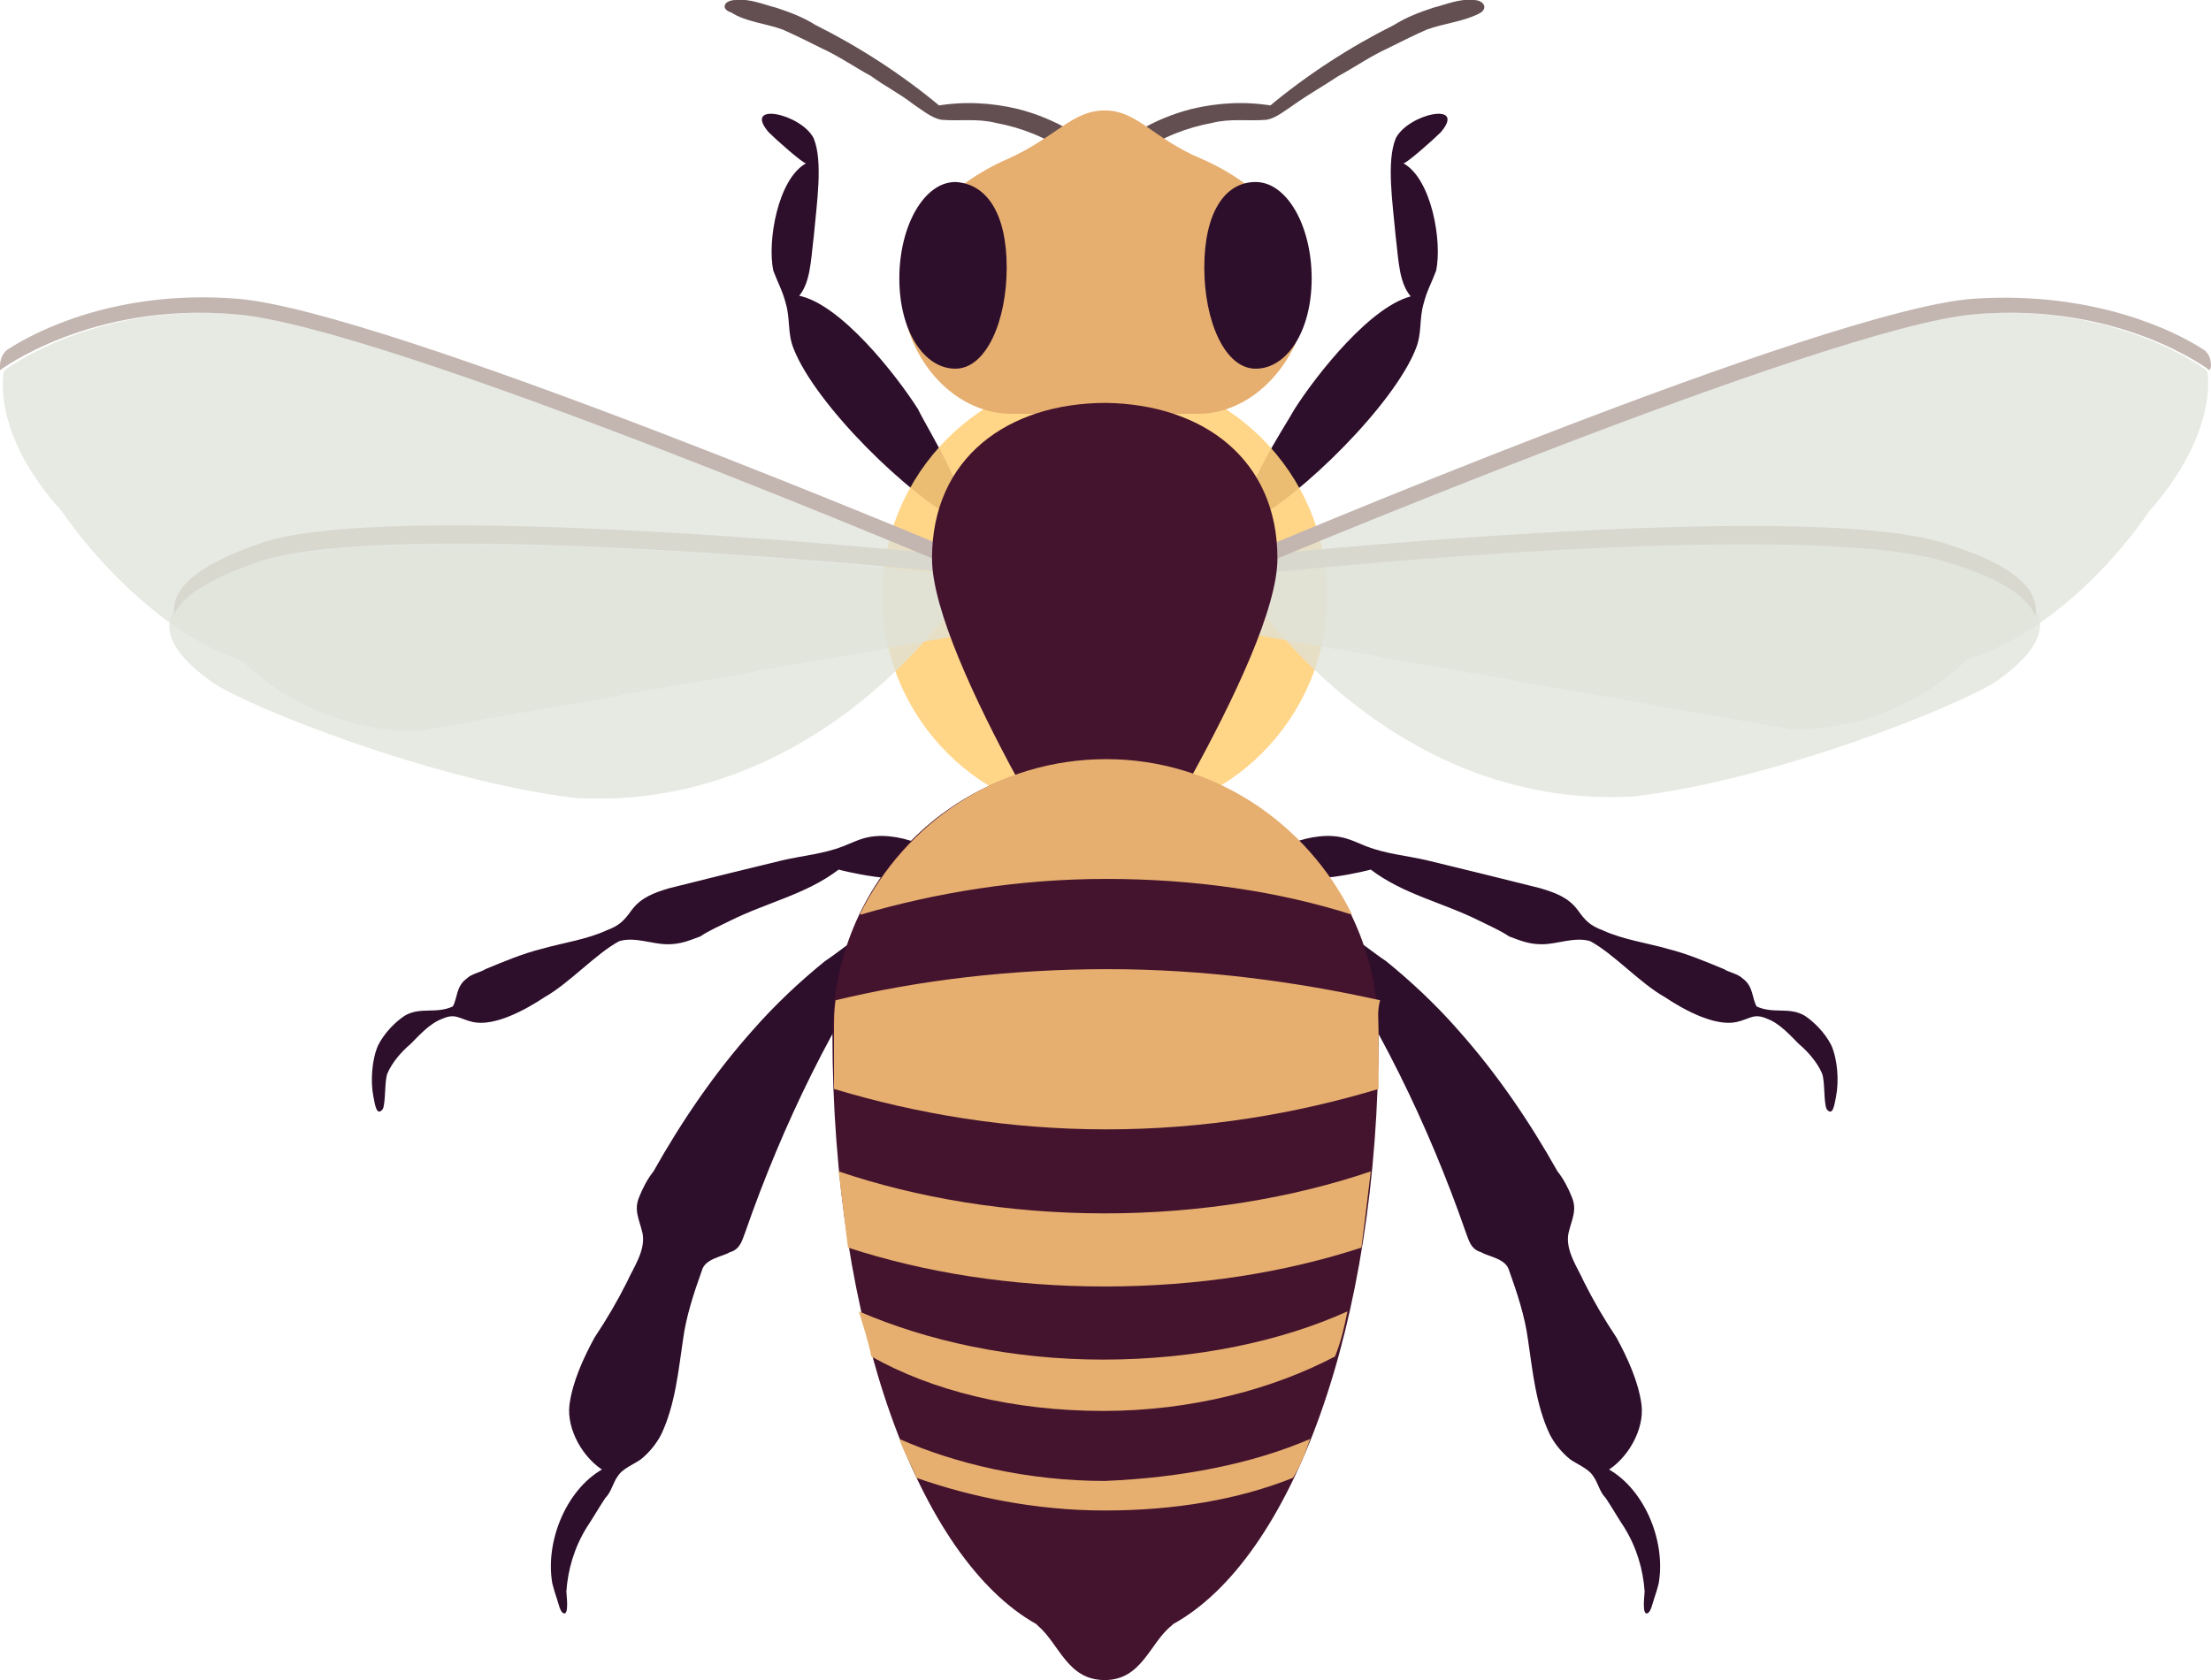 <svg xmlns="http://www.w3.org/2000/svg" width="142.1" height="108" viewBox="0 0 142.1 108" enable-background="new 0 0 142.1 108"><g fill="#2d0e2b"><path d="m59.8 56.2c-1.8.8-5.9-.3-5.9-.3-2.1 1.6-4.6 2.1-7 3.3-.6.3-1.3.6-1.9 1-.8.3-1.3.5-2.1.5-1 0-2.1-.5-3.1-.2-1.5.8-3.2 2.7-4.8 3.6-1.2.8-3.2 1.9-4.6 1.6-.9-.2-1.1-.6-2-.2-.8.3-1.5 1.1-2 1.6-.6.5-1.2 1.2-1.5 1.9-.2.5-.1 1.9-.3 2.3-.4.5-.5-.3-.6-.8-.2-1-.1-2.4.3-3.3.4-.8 1.1-1.5 1.7-1.9 1-.6 2-.1 3.1-.6.3-.5.2-1.3.9-1.8.3-.3.9-.4 1.2-.6 1.2-.5 2.4-1 3.6-1.3 1.4-.4 2.9-.6 4.2-1.2.8-.3 1.1-.6 1.6-1.3.6-.8 1.4-1.1 2.4-1.4 2.4-.6 4.8-1.2 7.3-1.8 1.3-.3 2.6-.4 3.9-.9.5-.2 1.1-.5 1.7-.6 1.1-.2 2.4.1 3.3.5.2.4 1.9 1.4.6 1.9"/><path d="m82.2 56.2c1.8.8 5.9-.3 5.9-.3 2.1 1.6 4.6 2.1 7 3.3.6.3 1.3.6 1.9 1 .8.3 1.3.5 2.1.5 1 0 2.1-.5 3.1-.2 1.5.8 3.2 2.7 4.8 3.6 1.2.8 3.2 1.9 4.6 1.6.9-.2 1.1-.6 2-.2.8.3 1.5 1.1 2 1.6.6.5 1.2 1.2 1.5 1.9.2.5.1 1.9.3 2.3.4.5.5-.3.6-.8.2-1 .1-2.4-.3-3.3-.4-.8-1.1-1.5-1.7-1.9-1-.6-2-.1-3.1-.6-.3-.5-.2-1.3-.9-1.8-.3-.3-.9-.4-1.2-.6-1.2-.5-2.4-1-3.6-1.3-1.4-.4-2.9-.6-4.2-1.2-.8-.3-1.1-.6-1.6-1.3-.6-.8-1.4-1.1-2.4-1.4-2.4-.6-4.8-1.2-7.3-1.8-1.3-.3-2.6-.4-3.9-.9-.5-.2-1.1-.5-1.7-.6-1.1-.2-2.4.1-3.3.5-.2.4-1.8 1.4-.6 1.9"/><path d="m57.8 59.5c-4.2 6-7.5 12.8-9.9 19.7-.2.5-.3 1.1-1 1.3-.5.3-1.6.4-1.8 1.2-.5 1.4-1 2.9-1.2 4.4-.3 2-.5 4.2-1.4 6.1-.3.6-.8 1.2-1.3 1.6-.4.3-1.2.6-1.5 1.1-.3.4-.4 1-.8 1.4-.4.6-.8 1.3-1.2 1.9-.8 1.3-1.2 2.7-1.3 4.1 0 .2.2 1.6-.2 1.4-.2-.1-.3-.6-.4-.9-.1-.3-.2-.6-.3-1-.5-2.8 1-6.3 3.5-7.5 0 .1-.1.2-.1.3-1.4-.8-2.5-2.7-2.3-4.3.2-1.5.9-3 1.6-4.3.8-1.2 1.5-2.4 2.1-3.6.4-.9 1.2-2 1-3.1-.2-.9-.6-1.5-.2-2.4.2-.5.5-1.1.9-1.6 1.8-3.2 3.9-6.3 6.4-9.1 1.4-1.6 3-3.1 4.6-4.4.9-.6 1.7-1.3 2.6-1.8.4-.3.9-.5 1.3-.8.1-.1.4-.3.6-.2.3.3.4.4.3.5"/><path d="m84.3 59.5c4.2 6 7.5 12.8 9.9 19.7.2.5.3 1.1 1 1.3.5.3 1.6.4 1.8 1.2.5 1.4 1 2.9 1.2 4.4.3 2 .5 4.2 1.4 6.1.3.6.8 1.2 1.3 1.6.4.3 1.2.6 1.5 1.1.3.4.4 1 .8 1.4.4.6.8 1.3 1.2 1.9.8 1.3 1.2 2.7 1.3 4.1 0 .2-.2 1.6.2 1.4.2-.1.3-.6.4-.9s.2-.6.3-1c.5-2.8-1-6.3-3.5-7.5 0 .1.1.2.1.3 1.4-.8 2.5-2.7 2.3-4.3-.2-1.5-.9-3-1.6-4.3-.8-1.2-1.5-2.4-2.1-3.6-.4-.9-1.2-2-1-3.1.2-.9.6-1.5.2-2.4-.2-.5-.5-1.1-.9-1.6-1.8-3.2-3.9-6.3-6.4-9.1-1.4-1.6-3-3.1-4.6-4.4-.9-.6-1.7-1.3-2.6-1.8-.4-.3-.9-.5-1.3-.8-.1-.1-.4-.3-.6-.2-.4.3-.4.4-.3.5"/><path d="m61.8 33.6c-3.4-1.7-9.4-7.6-10.8-11.2-.4-1-.2-1.9-.5-2.9-.2-.8-.5-1.3-.8-2.1-.4-1.9.3-5.9 2.1-6.9-.2 0-1.9-1.5-2.4-2-1.7-2 2.1-1.2 2.9.4.6 1.5.2 4.1 0 6.3-.2 1.6-.2 3.1-1.1 4l.1-.2c2.7.5 6.3 5.1 7.7 7.3.5 1.1 3.8 6.3 2.8 7.3"/><path d="m80.3 33.6c3.3-1.7 9.3-7.6 10.7-11.2.4-1 .2-1.9.5-2.9.2-.8.5-1.3.8-2.1.4-1.9-.3-5.9-2.1-6.9.2 0 1.9-1.5 2.4-2 1.7-2-2.1-1.2-2.9.4-.6 1.5-.2 4.1 0 6.3.2 1.6.2 3.1 1.1 4l.1-.2c-2.7.5-6.3 5.1-7.7 7.3-.6 1.1-4.1 6.3-2.9 7.3"/></g><circle cx="71" cy="38.3" r="14.3" opacity=".9" fill="#ffd17b"/><path d="m62.2 36.9l-.1.9c0 0-9 14.4-25.1 13.5-9.2-1.1-21.1-5.9-23.3-7.4-1.4-1-3.3-2.6-2.7-4.3.4-1.2 2-2.5 5.8-3.5 9.1-2.8 42.1.5 45 .9.3-.1.4-.1.4-.1" opacity=".75" fill="#dee2d9"/><path d="m62.3 35.8l-.1 1c0 0-.1.1-.2.1-2.9-.3-35.9-3.6-45-.9-3.8 1.2-5.4 2.5-5.8 3.5-.2-1.5 1.1-3.1 5.9-4.7 9.4-2.8 45.2 1 45.2 1" fill="#c3b6b1"/><path d="m62.4 36.9l.1 3.8-35.7 6.3c-7.1 0-11.2-4.5-11.2-4.5-6.8-2.3-11.6-9.6-11.6-9.6-3.8-4.2-3.9-7.5-3.8-8.7 0-.3.1-.4.1-.4s5.7-4.4 15.1-3.6c9.3.7 47 16.7 47 16.7" opacity=".75" fill="#dee2d9"/><path d="m62.3 35.8v1.1c0 0-37.6-16-47.2-16.7-9.3-.8-15.1 3.6-15.1 3.6s0-.1 0-.3c0-.4.2-.9.6-1.1 1.7-1.1 6.9-3.8 14.6-3.2 9.5.7 47.1 16.6 47.1 16.6" fill="#c3b6b1"/><path d="m79.9 36.9c0 0 .1 0 .3 0 2.9-.3 35.9-3.6 45-.9 3.8 1.2 5.4 2.5 5.8 3.5.6 1.7-1.3 3.3-2.7 4.3-2.3 1.5-14 6.3-23.3 7.4-16 .9-25-13.4-25-13.4l-.1-.9" opacity=".75" fill="#dee2d9"/><path d="m79.8 35.8c0 0 35.8-3.8 45.1-.9 4.9 1.5 6.2 3.2 5.9 4.7-.4-1.1-2-2.4-5.8-3.5-9.1-2.8-42.1.5-45 .9-.1-.1-.2-.1-.2-.1v-1.1" fill="#c3b6b1"/><path d="m79.7 36.9c0 0 37.6-16 47-16.7 9.4-.8 15.1 3.6 15.1 3.6s.1.1.1.4c.1 1.2-.1 4.5-3.8 8.7 0 0-4.7 7.3-11.7 9.5 0 0-4.1 4.5-11.2 4.5l-35.7-6.3.2-3.7" opacity=".75" fill="#dee2d9"/><path d="m79.8 35.8c0 0 37.6-16 47.1-16.6 7.7-.5 12.9 2.1 14.6 3.2.4.2.6.6.6 1.1 0 .2-.1.3-.1.3s-5.7-4.4-15.1-3.6c-9.5.8-47.2 16.7-47.2 16.7l.1-1.1" fill="#c3b6b1"/><g fill="#634f52"><path d="m68.6 9.8c-1.4-1-3-1.6-4.6-1.9-1.2-.3-2.3-.1-3.5-.2-.6-.1-1.2-.6-1.8-1-.9-.7-1.9-1.2-2.7-1.8-1.1-.6-2.1-1.3-3.2-1.8-.8-.4-1.6-.8-2.5-1.2-1.1-.4-2.4-.5-3.3-1.1-.7-.2-.5-.8.3-.8.9-.1 1.8.3 2.6.5.9.3 1.7.6 2.5 1.1 2.8 1.4 5.6 3.2 8.1 5.3-.1 0-.2 0-.3-.1 1.8-.3 3.5-.2 5.2.2 1.2.3 2.4.8 3.4 1.4.4.2.9.5.6 1.1.1.4-.4.5-.8.3"/><path d="m73.3 9.8c1.4-1 3-1.6 4.6-1.9 1.2-.3 2.3-.1 3.5-.2.6-.1 1.2-.6 1.8-1 1-.7 1.9-1.2 2.8-1.8 1.1-.6 2.1-1.3 3.2-1.8.8-.4 1.6-.8 2.5-1.2 1.1-.4 2.3-.5 3.3-1 .7-.3.4-.9-.3-.9-.9-.1-1.8.3-2.6.5-.9.3-1.7.6-2.5 1.1-2.8 1.4-5.6 3.2-8.1 5.3.1 0 .2 0 .3-.1-1.8-.3-3.5-.2-5.2.2-1.2.3-2.4.8-3.4 1.4-.4.2-.9.5-.6 1.1 0 .4.4.5.7.3"/></g><path d="m77 26.6c3.9 0 7-4 7-7.8s-2.9-6.9-6.8-8.6c-3.1-1.3-4.1-3.1-6.2-3.1s-3.1 1.7-6.2 3.1c-3.9 1.7-6.8 4.8-6.8 8.6 0 3.9 3.1 7.8 7 7.8 0 0 12 0 12 0" fill="#e6ae6f"/><g fill="#2d0e2b"><path d="m64.7 17.2c0 3.4-1.3 6.5-3.3 6.5s-3.6-2.4-3.6-5.8 1.6-6.2 3.6-6.2c2 .1 3.3 2 3.3 5.5"/><path d="m77.4 17.2c0 3.4 1.3 6.5 3.3 6.5s3.6-2.4 3.6-5.8-1.6-6.2-3.6-6.2c-2 0-3.3 2-3.3 5.5"/></g><g fill="#44132d"><path d="m82.1 35.9c0 6.4-11.2 23.5-11.2 23.5s-11-17-11-23.5 4.9-10 11.2-10c6.2.1 11 3.6 11 10"/><path d="m88.6 66.5c0-9.7-7.8-17.6-17.6-17.6s-17.5 7.8-17.5 17.6c0 18.8 5.6 33.7 13.1 37.9l.1.1c1.4 1.2 1.9 3.5 4.3 3.5s2.9-2.4 4.3-3.5l.1-.1c7.6-4.2 13.2-19.1 13.2-37.9"/></g><g fill="#e6ae6f"><path d="m86.9 58.8c-4.7-1.5-10.1-2.3-15.8-2.3-5.7 0-11 .9-15.8 2.3 0 0 0 0 0-.1 2.9-5.8 8.8-9.9 15.8-9.9 6.9 0 12.9 4.1 15.8 10"/><path d="m84.2 92.5c-.3.9-.6 1.7-1.1 2.5-3.5 1.4-7.6 2.1-12.1 2.1s-8.7-.9-12.1-2.1c-.3-.8-.8-1.6-1.1-2.5 3.6 1.6 8.3 2.7 13.2 2.7 4.9-.2 9.5-1.1 13.2-2.7"/><path d="m86.6 84.3c-.2 1-.4 1.9-.8 2.9-4 2.1-9.2 3.5-14.9 3.5-5.8 0-11-1.3-14.9-3.5-.2-1-.5-1.9-.8-2.9 4.4 1.9 9.8 3.1 15.7 3.1 6 0 11.5-1.2 15.7-3.1"/><path d="m88.1 75.3c-.2 1.7-.4 3.3-.6 4.9-4.9 1.6-10.5 2.5-16.5 2.5s-11.6-.9-16.5-2.5c-.2-1.6-.4-3.2-.6-4.9 5 1.7 10.9 2.7 17.1 2.7s12.1-1 17.1-2.7"/><path d="m88.6 66.4c0 .9 0 1.8 0 2.7 0 .3 0 .5 0 .9-5.3 1.6-11.2 2.6-17.5 2.6s-12.2-1-17.5-2.6c0-.3 0-.5 0-.9 0-.9 0-1.8 0-2.7 0-.8 0-1.4.1-2.1 5.4-1.3 11.3-2 17.5-2s12.1.8 17.5 2c-.2.7-.1 1.3-.1 2.1"/></g></svg>